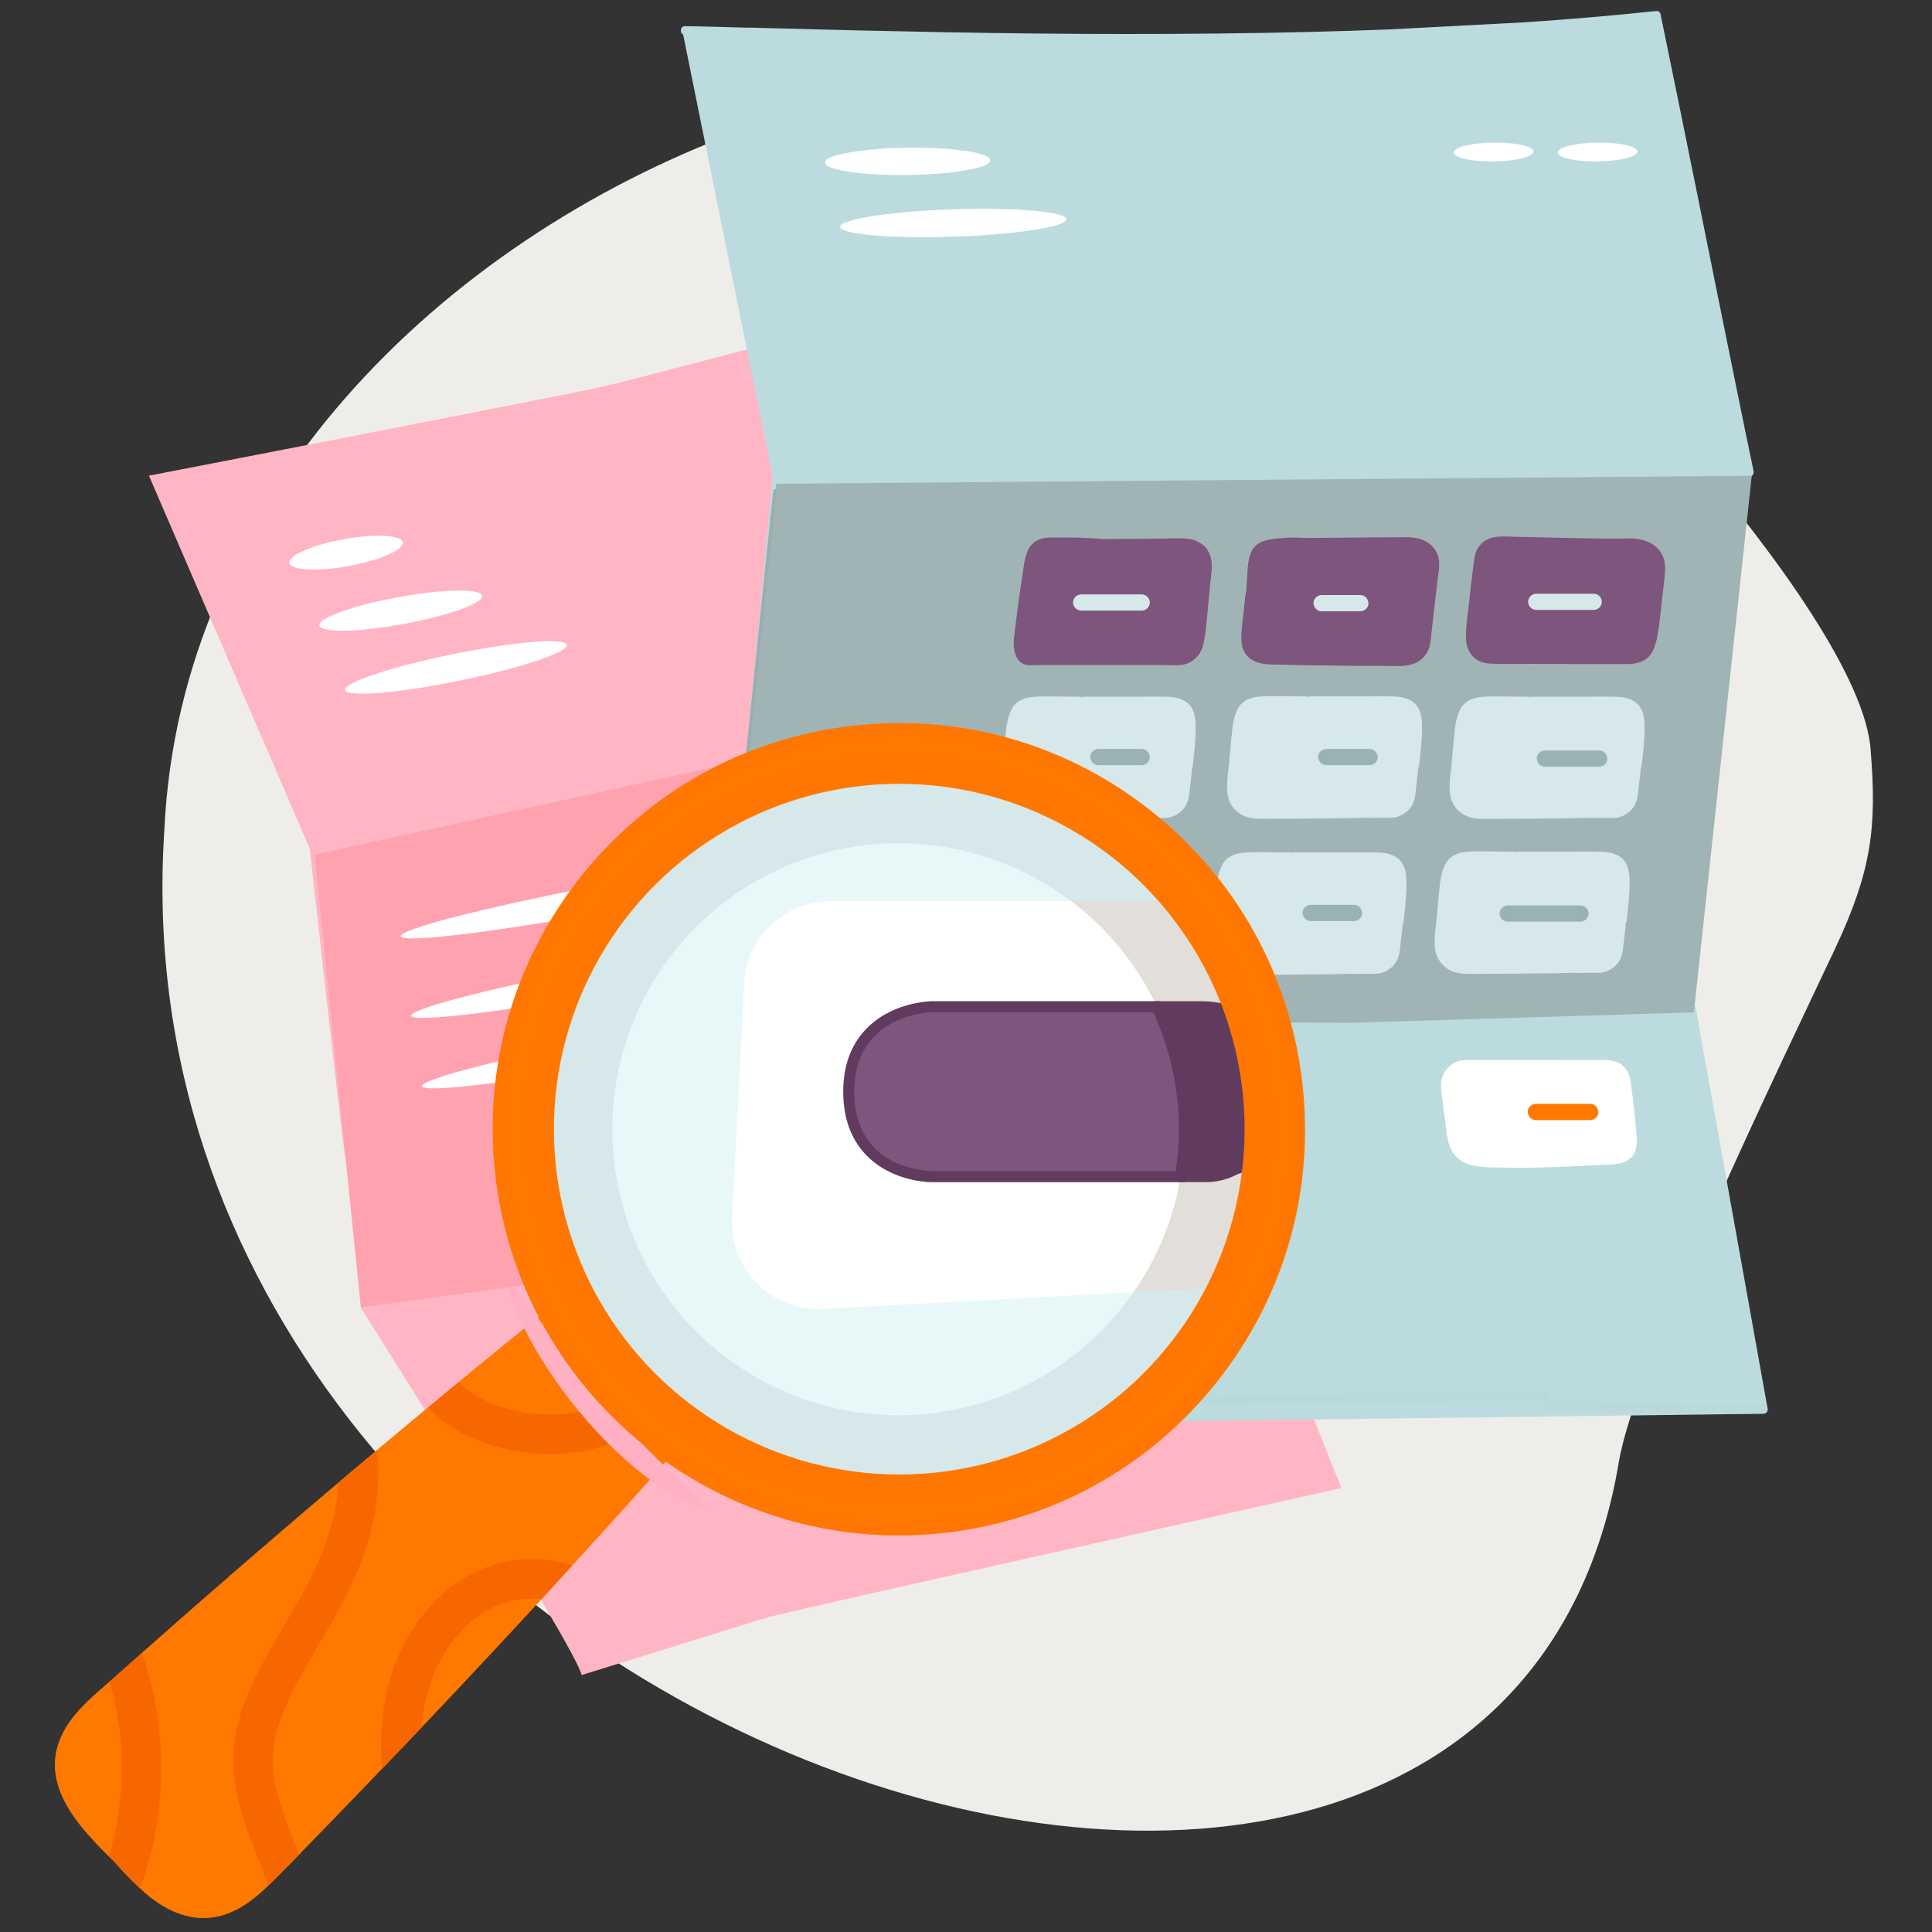 <?xml version="1.0" encoding="UTF-8"?>
<svg xmlns="http://www.w3.org/2000/svg" xmlns:xlink="http://www.w3.org/1999/xlink" viewBox="0 0 200 200">
  <rect x="0" y="0" width="200" height="200" fill="#333333" stroke="none"/>
  <defs>
    <style>
      .cls-1, .cls-2 {
        fill: none;
      }

      .cls-2 {
        stroke: #f70;
        stroke-width: 3px;
      }

      .cls-2, .cls-3 {
        stroke-miterlimit: 10;
      }

      .cls-4 {
        clip-path: url(#clippath);
      }

      .cls-5 {
        fill: #f76700;
      }

      .cls-6 {
        fill: #e8f8f9;
      }

      .cls-7 {
        fill: #ffb0c3;
      }

      .cls-8 {
        fill: #fff;
      }

      .cls-9 {
        fill: #ffa2af;
      }

      .cls-10 {
        fill: #ffb5c4;
      }

      .cls-11 {
        fill: #efedea;
      }

      .cls-12 {
        fill: #f70;
      }

      .cls-13 {
        fill: #ff7800;
      }

      .cls-14, .cls-3 {
        fill: #ff6d00;
      }

      .cls-15 {
        fill: #7e557c;
      }

      .cls-16 {
        fill: #a0b4b5;
      }

      .cls-17 {
        fill: #b9d9dd;
      }

      .cls-18 {
        fill: #bbdbdf;
      }

      .cls-19 {
        fill: #d6e8ea;
      }

      .cls-20 {
        fill: #e2ded9;
      }

      .cls-21 {
        fill: #99b3b3;
      }

      .cls-22 {
        fill: #9aaeaf;
      }

      .cls-23 {
        fill: #603b5d;
      }

      .cls-3 {
        stroke: #ff6d00;
      }
    </style>
    <clipPath id="clippath">
      <path class="cls-13" d="m60.18,136.79c-1.47-1.47-3.51-1.21-5,0-8.39,6.81-16.7,13.73-24.91,20.76-4.14,3.54-8.26,7.12-12.35,10.72-2.05,1.8-4.09,3.61-6.12,5.42-1.78,1.59-3.79,3.14-5.02,5.23-3.5,5.96,2.21,11.04,6.16,14.85,3.27,3.17,8.14-1.7,5-5-.91-.96-1.82-1.91-2.73-2.87-1.32-1.38-3.67-1.33-5,0-1.42,1.42-1.27,3.56,0,5,1.53,1.73,3.15,3.63,4.89,5.13,2.12,1.83,4.81,3.04,7.66,2.32,2.38-.6,4.21-2.3,5.88-4,1.91-1.94,3.81-3.89,5.71-5.85,7.52-7.76,14.95-15.62,22.26-23.57,4.2-4.57,8.36-9.16,12.49-13.79,1.27-1.42,1.4-3.59,0-5-1.29-1.29-7.69-8.11-8.94-9.36Z"/>
    </clipPath>
  </defs>
  <g id="BG_Light">
    <path class="cls-11" d="m193.65,77.69c-.92-14.79-36.81-50.93-34.67-46.48C125.21-19.9,20.13,17.11,17.01,85.99c-6.16,94.73,137.8,141.88,150.57,65.36,1.7-10.2,17.14-41.98,22.39-53.15,3.78-8.04,4.33-12.58,3.68-20.5Z"/>
  </g>
  <g id="Illustrations">
    <g>
      <path class="cls-16" d="m180.31,49.34c-.78,7.17-1.59,14.34-2.4,21.51s-1.61,14.12-2.4,21.18c-.46,4.08-.91,8.16-1.35,12.24l.46-.46-3.37.14c-.58.02-.59.94,0,.91l3.37-.14c.27-.01.43-.2.46-.46.78-7.17,1.59-14.34,2.4-21.51s1.61-14.12,2.4-21.18c.46-4.08.91-8.16,1.35-12.24.03-.25-.23-.46-.46-.46-.27,0-.43.21-.46.46h0Z"/>
      <path class="cls-8" d="m95.25,10.23c-.01-.78-2.69-1.38-5.98-1.34-3.29.04-5.95.71-5.94,1.5s2.69,1.38,5.98,1.34c3.29-.04,5.95-.71,5.94-1.5Z"/>
      <path class="cls-8" d="m166.7,9.86c0-.53-2.62-.92-5.83-.88-3.21.04-5.81.51-5.8,1.04,0,.53,2.62.92,5.83.88,3.21-.04,5.81-.51,5.8-1.04Z"/>
      <g>
        <path class="cls-10" d="m62.53,122.36l-7.58,1.31s-5.05-3.16-7.67-3.29c-2.62-.13-11.53-.59-11.53-.59-.15,0-3.68-31.92-3.68-31.92L15.42,49.24s42.28-8.17,46.98-9.22,40.57-10.68,40.57-10.68c0,0,4.61,10.68,5.66,13.14,1.06,2.45,10.99,25.5,10.99,25.5l4.97,50.36,14.27,35.7-49.28,11.04-9.89,2.28-19.48,6.04c-.51-2.7-22.87-38.04-22.87-38.04l25.19-12.98Z"/>
        <path class="cls-9" d="m121,69.1l-88.43,19.37,4.78,46.87,19.86-2.7c-.17,1.67,37.75-6.32,37.75-6.32l30.78-7.46-4.74-49.76Z"/>
      </g>
      <path class="cls-8" d="m41.69,56.14c-.14-.77-2.88-.91-6.12-.32-3.24.59-5.75,1.69-5.61,2.46s2.88.91,6.12.32c3.24-.59,5.75-1.69,5.61-2.46Z"/>
      <path class="cls-8" d="m49.91,61.67c-.14-.77-4.03-.7-8.68.15-4.65.85-8.31,2.16-8.17,2.93.14.77,4.03.7,8.68-.15,4.65-.85,8.31-2.16,8.17-2.93Z"/>
      <path class="cls-8" d="m58.68,66.76c-.16-.77-5.42-.34-11.76.95s-11.36,2.96-11.2,3.72c.16.77,5.42.34,11.76-.95,6.34-1.29,11.36-2.96,11.2-3.72Z"/>
      <path class="cls-8" d="m87.28,88.35c-.21-.76-10.63.55-23.27,2.92-12.64,2.37-22.72,4.9-22.52,5.66.21.76,10.63-.55,23.27-2.92,12.64-2.37,22.72-4.9,22.52-5.66Z"/>
      <path class="cls-8" d="m88.35,96.58c-.21-.76-10.63.55-23.27,2.92-12.64,2.37-22.72,4.9-22.52,5.66.21.76,10.63-.55,23.27-2.92,12.64-2.37,22.72-4.9,22.52-5.66Z"/>
      <path class="cls-18" d="m182.97,145.75c-.66-3.66-1.31-7.33-1.97-10.99-.65-3.64-1.3-7.28-1.96-10.91-.57-3.19-1.14-6.37-1.72-9.56-.41-2.31-.83-4.62-1.24-6.93-.12-.69-.25-1.39-.37-2.08-.06-.31-.09-.64-.17-.94,0-.01,0-.03,0-.04-.03-.19-.22-.31-.4-.33l5.66-54.62c.1,0,.2,0,.29,0,.31,0,.5-.3.44-.58-.59-2.82-1.17-5.63-1.74-8.45-.65-3.2-1.3-6.41-1.95-9.61-.67-3.32-1.34-6.65-2.01-9.97-.65-3.22-1.3-6.44-1.96-9.66-.59-2.88-1.18-5.76-1.77-8.63-.07-.33-.14-.66-.2-.98-.01-.05-.03-.1-.05-.13-.06-.13-.19-.22-.39-.2-4.53.48-9.07.86-13.61,1.17-4.32.23-9.21.49-13.93.73-2.82.11-5.65.2-8.47.27-6.26.15-12.52.21-18.78.21-6.2,0-12.4-.07-18.61-.18-6.06-.11-12.11-.25-18.17-.42-.73-.02-1.47-.04-2.2-.06-.04,0-.08,0-.12.01-1.24-.04-2.48-.07-3.72-.1-.98-.03-1.95-.05-2.93-.06-.51,0-.58.68-.2.87l9.26,45.76s-3.49,35.75-3.32,35.78c0,0,9.64,2.56,12.48,3.31s7.64,5.37,7.64,5.37l8.59.31,7.8,1.05s.06,18.69,0,21.76c-.06,3.07.62,30.37.62,30.37l11.35-.21,57.38-.73s.09,0,.14-.01c.26-.07.36-.32.32-.56Z"/>
      <path class="cls-16" d="m80.37,50.08l-3.72,35.01s2.34,1.51,8.72,2.87c6.37,1.36,11.16,6.68,11.16,6.68l.64,9.46c-.57,1.79,42.77,1.78,42.77,1.78l35.41-1.08,5.99-55.55-100.96.83Z"/>
      <path class="cls-17" d="m160.03,146.11c5.88-.08,11.75.16,17.62.22,1.63.02,3.25.02,4.88,0,.59,0,.59-.92,0-.91-5.88.08-11.75-.16-17.62-.22-1.63-.02-3.25-.02-4.88,0-.59,0-.59.92,0,.91h0Z"/>
      <path class="cls-17" d="m124.36,145.41c1.87-.03,3.74-.04,5.6-.06,2.53-.02,5.05-.04,7.58-.06,2.75-.02,5.49-.04,8.24-.06,2.58-.02,5.15-.04,7.73-.06,1.97-.02,3.94-.03,5.91-.06.18,0,.37,0,.55,0,.59,0,.59-.92,0-.91-1.87.03-3.74.04-5.6.06-2.53.02-5.05.04-7.58.06-2.75.02-5.49.04-8.24.06-2.58.02-5.15.04-7.73.06-1.97.02-3.94.03-5.91.06-.18,0-.37,0-.55,0-.59,0-.59.92,0,.91h0Z"/>
      <path class="cls-1" d="m146.55,90.47c-.42-1.12-6.77-2.34-9.81-2.14s-8.6.08-9.71.42c-1.11.34-1.81,3.35-1.73,5.08h.78c.01-.12.02-.23.03-.35,0-.03.01-.06.02-.09.07-.93.18-1.9.61-2.73.51-.99,1.49-1.26,2.53-1.3,1.48-.07,2.96.02,4.44,0,.08,0,.15.01.23.04.07-.02.15-.04.22-.04,2,0,4.01,0,6.01,0,.71-.02,1.42,0,2.13,0,.82,0,1.67.05,2.36.55.89.63.96,1.68.97,2.68.01,1.27-.15,2.54-.28,3.8,0,0,0,0,0,0,0,.04,0,.08-.01.12-.02.21-.04.42-.06.62,0,.06-.02.12-.03.18-.06.52-.12,1.04-.18,1.57-.05.4-.06.83-.21,1.22-.14.38-.36.73-.66,1.02-.3.29-.67.51-1.07.61-.38.1-.76.09-1.15.08-.3,0-.59,0-.89,0,.03.08.07.16.11.24.4.71,2.34.16,2.7.08s1.37-.32,1.91-2.4c.54-2.09,1.17-8.14.75-9.26Z"/>
      <path class="cls-8" d="m169.4,117.41c-.11-1.62-.3-3.24-.52-4.83-.07-.82-.21-1.62-.84-2.23-.8-.77-2.1-.62-3.12-.62h-3.51l-6.95.02h-1.75c-.55,0-1.16-.05-1.71.09-.98.27-1.75,1.28-1.82,2.28-.05.64.09,1.32.16,1.98.09.73.21,1.46.3,2.21h0v.02c.11.91.18,1.85.59,2.69s1.3,1.46,2.23,1.64c1.03.21,2.12.18,3.17.21,1.12.02,2.23.02,3.33,0,2.23-.05,4.44-.16,6.66-.27,1.03-.05,2.28.05,3.1-.66.77-.59.77-1.62.71-2.53Zm-16.87-5.31h0c-.09-.07-.07-.09,0,0Z"/>
      <g>
        <path class="cls-15" d="m125.14,57.19c-.27-.62-.84-1-1.44-1.25-.43-.16-.89-.18-1.34-.21-.41-.02-.84,0-1.25,0-.05,0-.09,0-.14.02-2.19.02-4.4.05-6.59.05h-.16c-1.14-.09-2.26-.14-3.4-.16h-1.73c-.57,0-1.14.02-1.66.27-.96.46-1.25,1.48-1.41,2.44-.18,1.12-.34,2.23-.5,3.35-.18,1.3-.34,2.6-.5,3.9v.07c-.14.8-.14,1.71.25,2.42.21.39.55.66.98.73.5.09,1.03.02,1.53.02h12.67c.8,0,1.73.14,2.48-.16.82-.34,1.41-1.03,1.62-1.89.16-.68.27-1.41.32-2.12,0-.05.02-.07.02-.11.18-1.87.34-3.74.55-5.61v-.07c.02-.55-.02-1.14-.3-1.69Z"/>
        <path class="cls-15" d="m148.64,57.01c-.48-.75-1.32-1.23-2.21-1.34-.66-.09-1.34-.05-2.01-.05h-.55l-8.55.07h-.11c-1.05-.07-2.1-.05-3.15.07-1,.11-2.05.34-2.51,1.34-.43.89-.39,1.98-.46,2.94l-.09,1.25c-.02.09-.05.16-.07.25h0l-.25,2.35c-.07.66-.18,1.34-.18,2.03-.02.62.09,1.28.46,1.8.5.68,1.25.93,2.05,1.03.73.07,1.46.05,2.17.07s1.46.02,2.19.05c1.48.02,2.94.02,4.42.05h3.49s.09.02.16.02c1.07-.02,2.14.14,3.15-.34.68-.32,1.19-.93,1.39-1.66.09-.32.11-.66.16-1,0-.07.02-.14.02-.21v-.02l.68-5.88c.14-.93.32-1.96-.21-2.8Z"/>
        <path class="cls-15" d="m172.19,57.72c-.32-.87-.98-1.44-1.85-1.73-.84-.3-1.85-.27-2.73-.23-2.73,0-5.45-.07-8.16-.14-.84-.02-1.69-.02-2.53-.05-.66-.02-1.32-.07-1.98,0-.82.09-1.53.46-1.96,1.19-.34.57-.36,1.19-.46,1.8-.18,1.39-.34,2.78-.48,4.17-.14,1.14-.32,2.3-.27,3.44.02.68.25,1.32.73,1.82s1.16.68,1.85.71c1.34.05,2.71.02,4.06.02,1.46,0,2.89.02,4.35.02h4.95c.41,0,.84.02,1.25-.02.62-.07,1.19-.25,1.66-.68.41-.39.62-.91.77-1.44.14-.43.21-.89.27-1.32.02-.07.02-.11.05-.18.18-1.66.39-3.33.57-5.01.09-.8.18-1.62-.09-2.37Z"/>
      </g>
      <path class="cls-19" d="m123.48,79.21c.14-1.28.3-2.55.3-3.83,0-1-.09-2.07-.98-2.71-.71-.5-1.55-.55-2.39-.55s-1.6-.02-2.39,0h-5.81c-.07,0-.16.02-.23.05-.07-.02-.16-.05-.23-.05-1.48.02-2.99-.07-4.49,0-1.05.05-2.05.32-2.55,1.32-.43.84-.55,1.82-.62,2.76,0,.02-.02.07-.02.09-.11,1.16-.21,2.35-.32,3.51,0,.02,0,.05-.02.07h0c-.09.87-.21,1.85,0,2.69.23.91.91,1.66,1.8,1.98.82.3,1.75.23,2.62.23,2.28,0,4.56-.02,6.84-.05.89,0,1.8-.02,2.69-.05.05,0,.09,0,.14-.02.05.02.11.02.16.02.68.02,1.37-.02,2.07,0,.39,0,.77.02,1.16-.09.41-.11.77-.34,1.09-.62s.52-.64.66-1.03.16-.82.21-1.23c.07-.52.11-1.07.18-1.6.02-.05.02-.11.02-.18.02-.16.02-.34.05-.5.05-.07.07-.14.07-.23h0Z"/>
      <path class="cls-19" d="m146.91,79.18c.14-1.28.3-2.55.3-3.83,0-1-.09-2.07-.98-2.71-.71-.5-1.55-.55-2.39-.55s-1.6-.02-2.39,0h-5.83c-.07,0-.16.02-.23.05-.07-.02-.16-.05-.23-.05-1.48.02-2.99-.07-4.49,0-1.05.05-2.05.32-2.55,1.32-.43.84-.55,1.82-.62,2.76,0,.02-.02.07-.02.09-.11,1.16-.21,2.35-.32,3.51,0,.02,0,.05-.02.07h0c-.09.87-.21,1.85,0,2.71.23.91.91,1.66,1.8,1.98.82.3,1.75.23,2.62.23,2.28,0,4.56-.02,6.84-.05.89,0,1.8-.02,2.69-.05.05,0,.09,0,.14-.02.05,0,.09.02.16.02.68.02,1.37-.02,2.07,0,.39,0,.77.02,1.16-.09.41-.11.77-.34,1.09-.62s.52-.64.66-1.03.16-.82.21-1.23c.07-.52.11-1.07.18-1.6.02-.05.02-.11.02-.18.02-.16.02-.34.05-.5.09-.09.09-.16.09-.25h0Z"/>
      <path class="cls-19" d="m169.95,79.21c.14-1.28.3-2.55.3-3.83,0-1-.09-2.07-.98-2.71-.71-.5-1.55-.55-2.39-.55s-1.6-.02-2.39,0h-5.83c-.07,0-.16.02-.23.05-.07-.02-.16-.05-.23-.05-1.48.02-2.99-.07-4.49,0-1.05.05-2.05.32-2.55,1.32-.43.84-.55,1.82-.62,2.76,0,.02-.02.07-.02.09-.11,1.16-.21,2.35-.32,3.51,0,.02,0,.05-.02.07h0c-.09.87-.21,1.85,0,2.69.23.91.91,1.66,1.8,1.98.82.3,1.75.23,2.62.23,2.28,0,4.56-.02,6.84-.05.89,0,1.8-.02,2.69-.05.05,0,.09,0,.14-.02.05,0,.09.02.16.02.68.02,1.37-.02,2.07,0,.39,0,.77.02,1.16-.09.41-.11.77-.34,1.09-.62s.52-.64.66-1.03.16-.82.21-1.23c.07-.52.11-1.07.18-1.6.02-.05.02-.11.02-.18.02-.16.02-.34.05-.5.07-.07.09-.14.09-.23h0Z"/>
      <path class="cls-19" d="m168.4,95.25c.14-1.28.3-2.55.3-3.83,0-1-.09-2.07-.98-2.71-.71-.5-1.55-.55-2.39-.55s-1.6-.02-2.39,0h-5.83c-.07,0-.16.02-.23.05-.07-.02-.16-.05-.23-.05-1.48.02-2.99-.07-4.49,0-1.05.05-2.05.32-2.55,1.32-.43.84-.55,1.82-.62,2.76,0,.02-.02.07-.02.09-.11,1.16-.21,2.35-.32,3.51,0,.02,0,.05-.02.07h0c-.09.87-.21,1.85,0,2.69.23.91.91,1.66,1.8,1.98.82.3,1.75.23,2.62.23,2.28,0,4.56-.02,6.84-.05.89,0,1.8-.02,2.69-.05.05,0,.09,0,.14-.02.05,0,.09.02.16.02.68.02,1.37-.02,2.07,0,.39,0,.77.02,1.16-.09.41-.11.77-.34,1.09-.62s.52-.64.66-1.03.16-.82.21-1.23c.07-.52.11-1.07.18-1.6.02-.05.02-.11.02-.18.02-.16.02-.34.05-.5.09-.05.09-.14.09-.23.02,0,0,0,0,0Z"/>
      <path class="cls-19" d="m159.03,63.14h5.95c.46,0,.84-.39.84-.84s-.39-.84-.84-.84h-5.95c-.46,0-.84.39-.84.84s.39.84.84.84h0Z"/>
      <path class="cls-13" d="m158.99,115.95h5.63c.43,0,.87-.39.84-.84s-.36-.84-.84-.84h-5.63c-.43,0-.87.39-.84.84s.36.84.84.84h0Z"/>
      <path class="cls-21" d="m159.92,79.37h5.63c.43,0,.87-.39.84-.84s-.36-.84-.84-.84h-5.63c-.43,0-.87.39-.84.84s.36.84.84.84h0Z"/>
      <path class="cls-21" d="m156.07,95.41h7.54c.46,0,.84-.39.84-.84s-.39-.84-.84-.84h-7.54c-.46,0-.84.39-.84.84s.39.84.84.84h0Z"/>
      <path class="cls-19" d="m145.3,95.33c.14-1.28.3-2.55.3-3.83,0-1-.09-2.07-.98-2.71-.71-.5-1.55-.55-2.39-.55s-1.6-.02-2.39,0h-5.83c-.07,0-.16.02-.23.05-.07-.02-.16-.05-.23-.05-1.48.02-2.99-.07-4.49,0-1.05.05-2.05.32-2.55,1.32-.43.84-.55,1.82-.62,2.76,0,.02-.02.07-.02.09-.11,1.16-.21,2.35-.32,3.51,0,.02,0,.05-.02.07h0c-.09.87-.21,1.85,0,2.71.23.91.91,1.66,1.8,1.98.82.3,1.75.23,2.62.23,2.28,0,4.56-.02,6.84-.05.89,0,1.8-.02,2.69-.05.05,0,.09,0,.14-.02.05,0,.09.02.16.02.68.02,1.37-.02,2.07,0,.39,0,.77.02,1.16-.09.41-.11.77-.34,1.09-.62s.52-.64.66-1.03.16-.82.21-1.23c.07-.52.11-1.07.18-1.6.02-.05.02-.11.02-.18.02-.16.02-.34.05-.5.09-.09.09-.16.09-.25h0Z"/>
      <path class="cls-8" d="m169.5,15.68c0-.54-1.86-.95-4.14-.92-2.28.03-4.12.49-4.11,1.03s1.86.95,4.14.92c2.28-.03,4.12-.49,4.11-1.03Z"/>
      <path class="cls-8" d="m158.74,15.68c0-.54-1.86-.95-4.14-.92-2.28.03-4.12.49-4.11,1.03s1.86.95,4.14.92c2.28-.03,4.12-.49,4.11-1.03Z"/>
      <path class="cls-8" d="m102.52,16.59c-.01-.78-3.85-1.36-8.58-1.3-4.73.07-8.55.75-8.54,1.53.01.78,3.85,1.36,8.58,1.3,4.73-.07,8.55-.75,8.54-1.53Z"/>
      <path class="cls-8" d="m110.39,22.69c-.03-.78-5.29-1.24-11.76-1.02s-11.69,1.03-11.66,1.81c.03.78,5.29,1.24,11.76,1.02,6.47-.22,11.69-1.03,11.66-1.81Z"/>
      <path class="cls-19" d="m111.92,63.21h6.27c.46,0,.84-.39.84-.84s-.39-.84-.84-.84h-6.27c-.46,0-.84.39-.84.84s.39.84.84.84h0Z"/>
      <path class="cls-21" d="m137.29,79.21h4.49c.43,0,.87-.39.84-.84s-.36-.84-.84-.84h-4.49c-.43,0-.87.39-.84.84s.36.84.84.84h0Z"/>
      <path class="cls-21" d="m113.7,79.21h4.49c.43,0,.87-.39.84-.84s-.36-.84-.84-.84h-4.49c-.43,0-.87.39-.84.84s.36.84.84.84h0Z"/>
      <path class="cls-8" d="m89.48,103.87c-.21-.76-10.63.55-23.27,2.92-12.64,2.37-22.72,4.9-22.52,5.66.21.76,10.63-.55,23.27-2.92,12.64-2.37,22.72-4.9,22.52-5.66Z"/>
      <path class="cls-3" d="m58.07,139.31s-24.89,20.35-26.97,22.14c-2.08,1.79-15.62,13.61-17.71,15.51-2.09,1.91-4.13,4.37-4.17,5.26s.73,3.32,3.46,6.18,6.54,6.69,7.86,6.61,3.01-.53,6.04-3.62c3.02-3.09,16.81-17.47,16.81-17.47l23.2-25.23s-7.19-6.84-8.52-9.39Z"/>
      <path class="cls-14" d="m57.16,138.79c-4.03,3.27-8.05,6.57-12.04,9.89s-7.96,6.67-11.91,10.05c-3.95,3.37-7.88,6.77-11.78,10.2-1.95,1.71-3.9,3.43-5.84,5.15-.97.86-1.94,1.73-2.91,2.59-.85.76-1.73,1.5-2.48,2.35-.71.8-1.35,1.73-1.6,2.79-.27,1.14-.04,2.28.46,3.32s1.24,1.89,2.04,2.67c.89.86,1.72,1.78,2.56,2.68.41.44.83.87,1.26,1.28.65.62,1.64-.37.99-.99-.88-.84-1.69-1.75-2.53-2.64-.78-.84-1.68-1.59-2.38-2.49-.58-.76-1.09-1.7-1.13-2.66s.38-1.79.96-2.55c.62-.81,1.41-1.5,2.17-2.18.95-.85,1.91-1.71,2.87-2.56,1.9-1.69,3.8-3.37,5.71-5.05,3.85-3.38,7.72-6.73,11.6-10.06s7.77-6.61,11.69-9.88,7.85-6.51,11.81-9.73c.49-.4.98-.8,1.47-1.19.29-.24.25-.74,0-.99-.29-.29-.69-.24-.99,0h0Z"/>
      <path class="cls-14" d="m57.16,138.79c-4.03,3.27-8.05,6.57-12.04,9.89s-7.96,6.67-11.91,10.05c-3.95,3.37-7.88,6.77-11.78,10.2-1.95,1.71-3.9,3.43-5.84,5.15-.97.86-1.94,1.73-2.91,2.59-.85.76-1.73,1.5-2.48,2.35-.71.8-1.35,1.73-1.6,2.79-.27,1.14-.04,2.28.46,3.32s1.24,1.89,2.04,2.67c.89.86,1.72,1.78,2.56,2.68.41.44.83.87,1.26,1.28.65.62,1.64-.37.99-.99-.88-.84-1.69-1.75-2.53-2.64-.78-.84-1.68-1.59-2.38-2.49-.58-.76-1.09-1.7-1.13-2.66s.38-1.79.96-2.55c.62-.81,1.41-1.5,2.17-2.18.95-.85,1.91-1.71,2.87-2.56,1.9-1.69,3.8-3.37,5.71-5.05,3.85-3.38,7.72-6.73,11.6-10.06s7.77-6.61,11.69-9.88,7.85-6.51,11.81-9.73c.49-.4.98-.8,1.47-1.19.29-.24.25-.74,0-.99-.29-.29-.69-.24-.99,0h0Z"/>
      <g>
        <path class="cls-13" d="m60.18,136.79c-1.47-1.47-3.51-1.21-5,0-8.39,6.81-16.7,13.73-24.91,20.76-4.14,3.54-8.26,7.12-12.35,10.72-2.05,1.8-4.09,3.61-6.12,5.42-1.78,1.59-3.79,3.14-5.02,5.23-3.5,5.96,2.21,11.04,6.16,14.85,3.27,3.17,8.14-1.7,5-5-.91-.96-1.82-1.91-2.73-2.87-1.32-1.38-3.67-1.33-5,0-1.42,1.42-1.27,3.56,0,5,1.53,1.73,3.15,3.63,4.89,5.13,2.12,1.83,4.81,3.04,7.66,2.32,2.38-.6,4.21-2.3,5.88-4,1.91-1.94,3.81-3.89,5.71-5.85,7.52-7.76,14.95-15.62,22.26-23.57,4.2-4.57,8.36-9.16,12.49-13.79,1.27-1.42,1.4-3.59,0-5-1.29-1.29-7.69-8.11-8.94-9.36Z"/>
        <g class="cls-4">
          <g>
            <path class="cls-13" d="m58.1,139.31s-24.89,20.35-26.97,22.14-15.62,13.61-17.71,15.51c-2.09,1.91-4.13,4.37-4.17,5.26s.73,3.32,3.46,6.18c2.73,2.87,6.54,6.69,7.86,6.61s3.01-.53,6.04-3.62,16.81-17.47,16.81-17.47l23.2-25.23s-7.19-6.84-8.52-9.39Z"/>
            <path class="cls-13" d="m20.53,195.59c-1.26,0-3.66-1.98-8.24-6.79-2.97-3.11-3.66-5.68-3.62-6.61.06-1.29,2.64-4.09,4.36-5.65,2.03-1.85,15.5-13.62,17.72-15.52,2.06-1.77,26.73-21.95,26.98-22.15l.55-.45.33.63c1.27,2.44,8.33,9.17,8.4,9.24l.41.39-23.58,25.65c-.15.15-13.83,14.42-16.82,17.48-3.11,3.18-4.92,3.7-6.41,3.79-.02,0-.05,0-.07,0Zm37.41-55.41c-3.58,2.93-24.56,20.09-26.44,21.71-2.21,1.91-15.67,13.65-17.7,15.5-2.39,2.18-3.96,4.33-3.98,4.86-.03.57.52,2.84,3.3,5.76,5.4,5.66,6.95,6.43,7.41,6.43,1.26-.08,2.82-.55,5.66-3.44,2.99-3.05,16.67-17.32,16.81-17.46l22.81-24.81c-1.44-1.39-6.19-6.04-7.86-8.55Z"/>
          </g>
          <path class="cls-13" d="m55.18,136.79c-8.39,6.81-16.7,13.73-24.91,20.76-4.14,3.54-8.26,7.12-12.35,10.72-2.05,1.8-4.09,3.61-6.12,5.42-1.78,1.59-3.79,3.14-5.02,5.23-3.5,5.96,2.21,11.04,6.16,14.85,3.27,3.16,8.27-1.83,5-5-1.51-1.46-3.1-3.01-4.46-4.61-.38-.45-.83-1.1-.78-1.52-.04.35,0,.09.19-.16.24-.32.39-.54.68-.85,3.32-3.47,12.76.06,16.37-3.1,7.49-6.57,9.53-19.62,17.18-26,4.33-3.61,16.77-3.7,21.15-7.25,0,0-6.84-7.24-8.09-8.49-1.47-1.47-3.51-1.21-5,0h0Z"/>
          <path class="cls-13" d="m66.62,148.65c-13.26,14.87-26.89,29.41-40.86,43.61-1.43,1.45-3.17,3.01-5.19,2.75-1.61-.21-3.02-1.37-4.08-2.6-1.19-1.39-2.59-2.62-3.78-4.01"/>
          <g>
            <path class="cls-13" d="m12.73,194.35c2.74-7.71,2.56-16.43-.51-24.02"/>
            <path class="cls-5" d="m14.7,194.89c2.25-6.36,2.58-13.36,1.1-19.93-.4-1.77-.94-3.5-1.61-5.18-.21-.51-.45-.93-.94-1.23-.44-.26-1.09-.37-1.58-.21s-.98.47-1.23.94-.41,1.08-.21,1.58c1.04,2.59,1.75,5.29,2.13,8.05l-.07-.55c.41,3.06.41,6.17,0,9.23l.07-.55c-.31,2.29-.85,4.55-1.63,6.74-.17.48-.04,1.15.21,1.58s.74.83,1.23.94c1.15.26,2.14-.35,2.52-1.43h0Z"/>
          </g>
          <g>
            <path class="cls-13" d="m29.81,205.06c2.77-8.72-1.64-11.97-3.33-20.09-2.67-12.85,15.34-21.19,9.45-39.87"/>
            <path class="cls-5" d="m31.78,205.61c.54-1.72.9-3.52.96-5.33.05-1.49-.14-3-.49-4.44-.64-2.62-1.86-5.06-2.74-7.61-.53-1.54-1-3.13-1.22-4.74l.07.55c-.15-1.15-.14-2.31,0-3.46l-.07.55c.22-1.59.7-3.12,1.32-4.6l-.21.49c1.54-3.64,3.81-6.91,5.67-10.38,1.07-1.98,2.02-4.04,2.75-6.18s1.2-4.55,1.31-6.9c.15-3.03-.33-6.1-1.24-8.99-.32-1.02-1.44-1.78-2.52-1.43s-1.78,1.43-1.43,2.52c.45,1.43.79,2.89.99,4.37l-.07-.55c.26,1.97.27,3.96,0,5.92l.07-.55c-.31,2.26-.97,4.45-1.85,6.55l.21-.49c-.96,2.27-2.16,4.42-3.4,6.54s-2.4,4.02-3.42,6.13c-.54,1.13-1.04,2.29-1.44,3.47s-.63,2.37-.79,3.6c-.35,2.81.28,5.63,1.17,8.29.95,2.85,2.37,5.57,2.99,8.53.07.35.13.7.18,1.06l-.07-.55c.16,1.27.15,2.55-.02,3.82l.07-.55c-.15,1.1-.42,2.19-.75,3.25s.38,2.28,1.43,2.52c1.12.25,2.18-.34,2.52-1.43h0Z"/>
          </g>
          <g>
            <path class="cls-13" d="m42.58,187.46c-5.11-16.07,8.54-32.37,23.34-19.17"/>
            <path class="cls-5" d="m44.56,186.91c-.41-1.3-.71-2.63-.89-3.98l.07.55c-.26-1.96-.27-3.95,0-5.92l-.07.55c.24-1.78.71-3.54,1.41-5.2l-.21.49c.58-1.36,1.31-2.65,2.22-3.82l-.32.42c.75-.97,1.61-1.84,2.57-2.59l-.42.32c.84-.64,1.75-1.19,2.72-1.6l-.49.21c.94-.39,1.92-.66,2.92-.8l-.55.07c1.03-.14,2.07-.13,3.1,0l-.55-.07c1.23.17,2.43.51,3.58.99l-.49-.21c1.56.66,3,1.56,4.34,2.59l-.42-.32c.47.37.93.75,1.37,1.14.41.36.89.6,1.45.6.5,0,1.1-.22,1.45-.6.72-.78.86-2.14,0-2.9-2.65-2.35-5.78-4.37-9.29-5.1-1.45-.3-2.96-.43-4.43-.25-.78.09-1.54.21-2.29.43s-1.47.51-2.17.84c-2.58,1.2-4.69,3.28-6.27,5.63-1.64,2.44-2.7,5.32-3.15,8.22-.53,3.41-.38,6.86.49,10.2.11.4.22.81.35,1.21.16.5.48.96.94,1.23s1.09.37,1.58.21c1.03-.33,1.78-1.43,1.43-2.52h0Z"/>
          </g>
          <g>
            <path class="cls-13" d="m45.1,143.5c5.49,7.06,21.17,7,24.22-2.67"/>
            <path class="cls-5" d="m43.64,144.95c1.22,1.56,2.91,2.8,4.68,3.65,2.07,1,4.23,1.56,6.51,1.82,2.12.24,4.29.1,6.37-.37s3.99-1.26,5.63-2.5c1.1-.83,2.02-1.74,2.83-2.86.72-1,1.25-2.14,1.62-3.31.33-1.02-.38-2.28-1.43-2.52-1.12-.26-2.17.34-2.52,1.43-.09.29-.2.58-.32.87l.21-.49c-.33.78-.76,1.51-1.27,2.19l.32-.42c-.53.68-1.15,1.29-1.83,1.82l.42-.32c-.83.64-1.75,1.16-2.72,1.57l.49-.21c-1.24.52-2.56.86-3.89,1.04l.55-.07c-1.62.22-3.26.21-4.87,0l.55.07c-1.51-.21-2.99-.6-4.4-1.19l.49.21c-1.07-.46-2.09-1.03-3.02-1.74l.42.32c-.71-.55-1.35-1.17-1.9-1.88-.3-.38-.99-.6-1.45-.6-.5,0-1.1.22-1.45.6s-.63.9-.6,1.45l.07.55c.1.35.27.65.53.91h0Z"/>
          </g>
        </g>
      </g>
      <path class="cls-7" d="m72.89,155.92c.19-.33-1.13-1.41-3.12-3.25-1.99-1.83-4.64-4.46-7.32-7.6-5.4-6.26-8.89-12.1-9.55-11.75-.61.28,1.97,6.9,7.6,13.45,2.79,3.27,5.78,5.83,8.15,7.36,2.38,1.54,4.07,2.09,4.23,1.79Z"/>
      <path class="cls-22" d="m80.05,50.8c-.19,1.71-.36,3.41-.54,5.12-.26,2.47-.51,4.95-.77,7.42-.28,2.75-.57,5.5-.85,8.24-.26,2.52-.52,5.05-.78,7.57-.19,1.83-.38,3.66-.58,5.49-.02.15-.03.31-.05.46-.02.22.32.22.34,0,.19-1.71.36-3.41.54-5.12.26-2.47.51-4.95.77-7.42.28-2.75.57-5.5.85-8.24.26-2.52.52-5.05.78-7.57.19-1.83.38-3.66.58-5.49.02-.15.03-.31.05-.46.02-.22-.32-.22-.34,0h0Z"/>
      <circle class="cls-19" cx="92.99" cy="116.9" r="39.68"/>
      <g>
        <path class="cls-8" d="m75.28,136.05c-1.49,0,0,1.49,0,0h0Z"/>
        <path class="cls-8" d="m77.46,93.3c0-1.49-1.49,0,0,0h0Z"/>
        <path class="cls-20" d="m119.56,93.3h-33.58c-4.77,0-8.71,3.74-8.95,8.51l-1.23,24.3c-.27,5.31,4.12,9.69,9.44,9.4l43.3-2.35c1.49,0,2.71-1.22,2.71-2.71v-25.49c0-6.42-5.25-11.67-11.67-11.67Z"/>
      </g>
      <path class="cls-23" d="m133.83,113.01c-.11-.83-.22-1.66-.33-2.49-.44-1.59-1.25-2.96-2.41-4.13-.63-.49-1.26-.98-1.89-1.46-1.46-.85-3.03-1.27-4.72-1.28h-5.15c2.21,4.66,3.31,9.93,2.97,15.45-.07,1.11-.2,2.2-.37,3.27h2.56c1.29.05,2.49-.22,3.61-.81,1.16-.38,2.16-1.02,3.01-1.94.91-.85,1.56-1.85,1.94-3.01.59-1.12.85-2.32.81-3.61Z"/>
      <path class="cls-13" d="m134.4,116.77c-.12-4.56-1.48-10.88-3.49-16.53-2.01-5.65-6.59-10.41-11.13-14.89-4.54-4.48-13.62-7.68-17.38-8.75-3.76-1.07-10.86-1.7-14.99-.75-4.13.95-8.61,2.2-12.66,3.5-4.05,1.29-7.87,5.5-10.78,8.12-2.92,2.62-7.07,9.3-8.69,12.51-1.61,3.21-3.15,10.69-3.54,14.34-.39,3.65.15,6.88.62,10.1.46,3.22,3.47,10.58,4.38,12.34,0,0,.91,2.53,3.19,4.94,2.28,2.42,8.92,8.75,12.83,11.25,3.91,2.5,14.14,4.86,18.65,5.29s9.11-.67,13.58-1.74c4.47-1.08,7.5-2.28,11.88-5.8,4.39-3.51,10.31-8.88,13.06-15.11,2.75-6.23,4.58-14.27,4.46-18.82Zm-6.25,12.71c-1.24,2.96-3.86,7.36-5.22,9.49-1.37,2.13-5.55,6.06-8.15,8.12-2.59,2.06-9.36,3.87-11.68,5.56-1.91,1.39-7.4,1.67-15.58.88-4.04-.39-11.7-4.06-15.88-6.29-4.17-2.23-8.1-8.52-9.93-10.72-1.83-2.21-4.12-7.52-4.74-10.53-.62-3.01-1.7-9.21-.89-14.03.81-4.83,2.58-9.78,4.6-13.41,2.02-3.63,5.75-8.08,8.48-10.37,2.73-2.29,8.85-5.49,12.87-6.84,4.03-1.35,12.19-1.81,15.97-1.15,3.78.66,10.17,1.85,14.02,4.84s7.81,5.48,10.04,8.87c2.23,3.39,4.78,7.06,6.27,11.25,1.49,4.19,2.01,10.86,1.84,14-.17,3.14-.78,7.39-2.02,10.34Z"/>
      <path class="cls-12" d="m134.91,112.98c-1.05-11.18-6.39-21.29-15.03-28.45-8.65-7.17-19.57-10.54-30.75-9.49-11.18,1.05-21.29,6.39-28.45,15.03-7.17,8.65-10.54,19.57-9.49,30.75,2.04,21.76,20.4,38.13,41.83,38.13,1.31,0,2.63-.06,3.95-.18,11.18-1.05,21.29-6.39,28.45-15.03,7.17-8.65,10.54-19.57,9.49-30.75Zm-10.54,29.88c-6.93,8.37-16.71,13.53-27.53,14.54-22.33,2.1-42.2-14.38-44.3-36.71-1.01-10.82,2.25-21.38,9.18-29.75,6.93-8.37,16.71-13.53,27.53-14.55,10.82-1.01,21.38,2.25,29.75,9.18,8.37,6.93,13.53,16.71,14.54,27.53,1.01,10.82-2.25,21.38-9.18,29.75Z"/>
      <circle class="cls-2" cx="93.09" cy="116.89" r="37.25"/>
      <circle class="cls-6" cx="92.99" cy="116.9" r="29.61" transform="translate(-29.45 202.45) rotate(-86.44)"/>
      <g>
        <path class="cls-8" d="m96.66,121.81c-1.59,0-3.07-.41-4.44-1.2-.59-.46-1.19-.92-1.78-1.38-1.09-1.1-1.84-2.39-2.26-3.88-.1-.78-.21-1.56-.31-2.34-.05-1.21.21-2.34.76-3.39.35-1.09.96-2.03,1.82-2.83.8-.86,1.74-1.46,2.83-1.82,1.05-.55,3.39-.76,3.39-.76h23.1c-2.04-4.3-5.09-8.05-8.87-10.92h-24.92c-4.77,0-8.71,3.74-8.95,8.51l-1.23,24.3c-.27,5.31,4.12,9.69,9.44,9.4l32.11-1.74c2.43-3.5,4.13-7.55,4.86-11.96h-25.54Z"/>
        <g>
          <path class="cls-15" d="m119.76,104.22h-23.1c-1.21-.05-8.8.72-8.8,8.8s7.21,8.79,8.8,8.8h25.54c.17-1.01.29-2.03.35-3.08.32-5.18-.71-10.14-2.79-14.52Z"/>
          <path class="cls-23" d="m122.68,122.38h-26.02c-3.48-.01-9.37-2-9.37-9.37,0-2.8.87-5.05,2.58-6.7,2.84-2.74,6.78-2.67,6.81-2.67h23.44s.15.32.15.32c2.18,4.59,3.16,9.7,2.84,14.8-.07,1.05-.19,2.1-.36,3.14l-.08.48Zm-26.04-17.6c-.28,0-3.61.06-5.98,2.35-1.48,1.42-2.23,3.4-2.23,5.88,0,7.97,7.39,8.22,8.23,8.23h25.05c.13-.84.22-1.69.27-2.54.3-4.78-.6-9.58-2.59-13.91h-22.74s0,0-.02,0Z"/>
        </g>
      </g>
      <path class="cls-19" d="m136.81,63.28h4.01c.43,0,.87-.39.84-.84s-.36-.84-.84-.84h-4.01c-.43,0-.87.39-.84.84s.36.84.84.84h0Z"/>
      <path class="cls-21" d="m135.68,95.35h4.49c.43,0,.87-.39.84-.84s-.36-.84-.84-.84h-4.49c-.43,0-.87.39-.84.84s.36.84.84.84h0Z"/>
    </g>
  </g>
</svg>